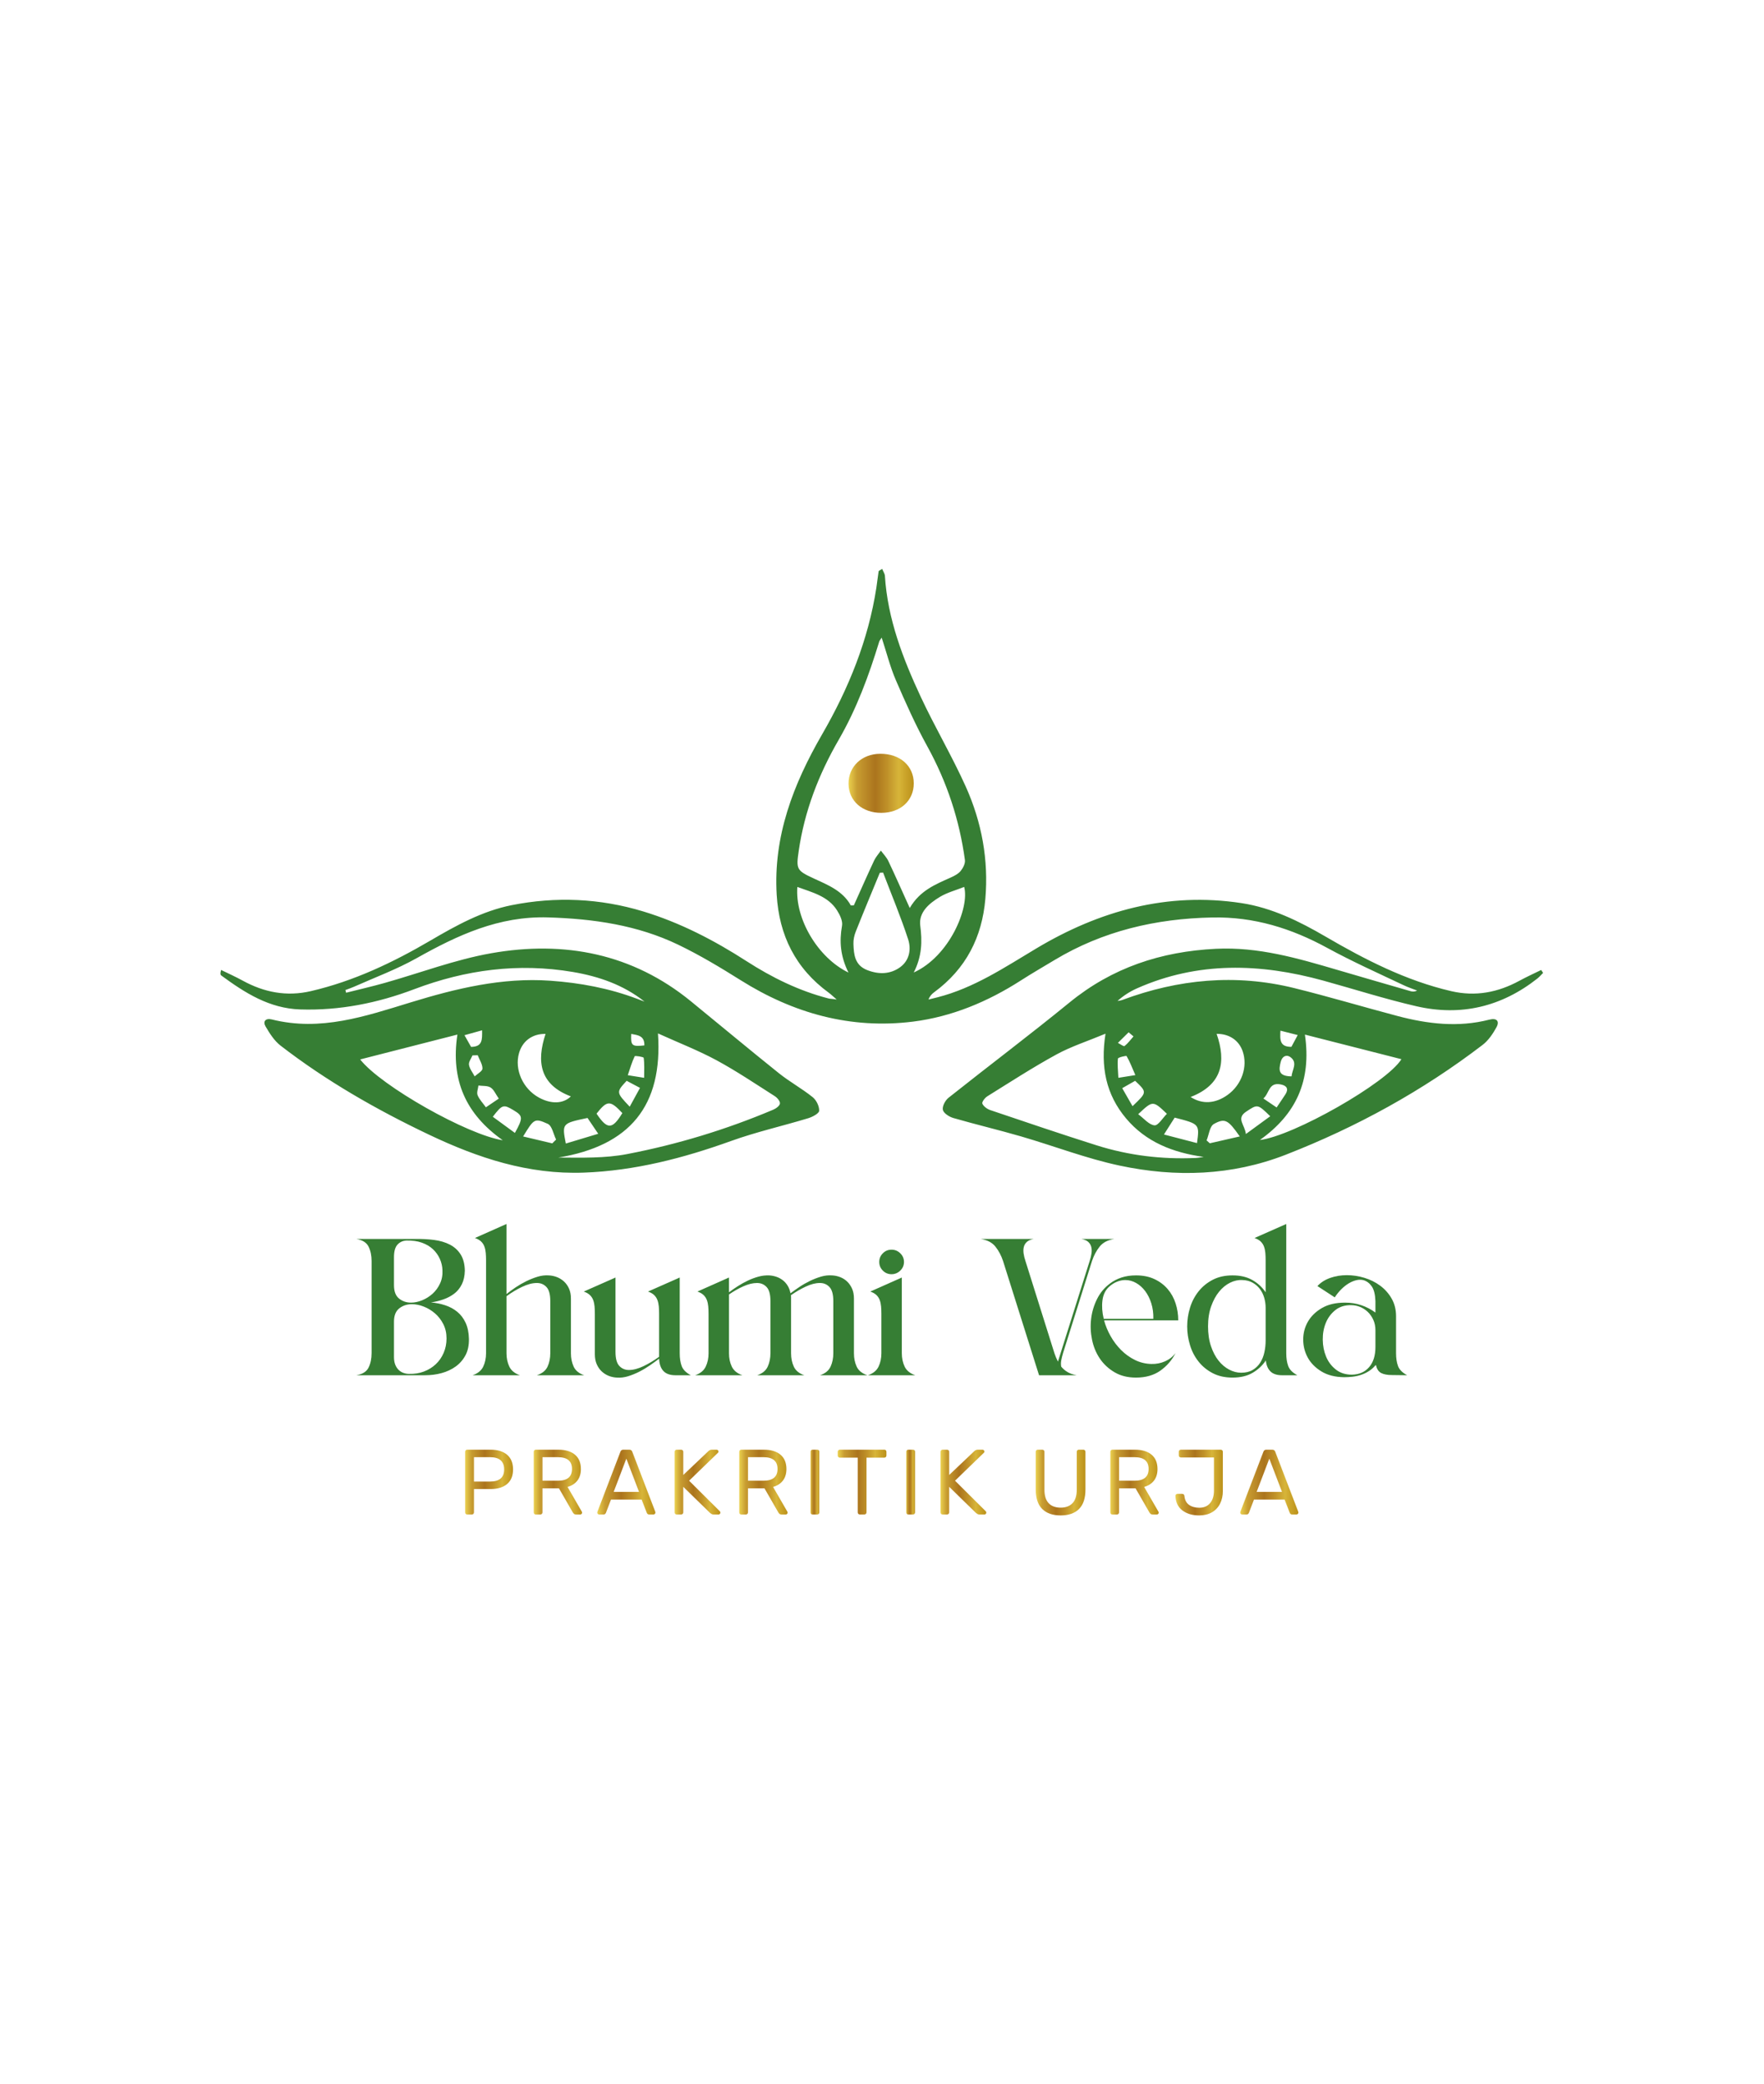<?xml version="1.0" encoding="UTF-8" standalone="no"?>
<svg
   xmlns:dc="http://purl.org/dc/elements/1.1/"
   xmlns:cc="http://creativecommons.org/ns#"
   xmlns:rdf="http://www.w3.org/1999/02/22-rdf-syntax-ns#"
   xmlns:svg="http://www.w3.org/2000/svg"
   xmlns="http://www.w3.org/2000/svg"
   viewBox="0 0 384 453.543"
   height="453.543"
   width="384"
   xml:space="preserve"
   id="svg2"
   version="1.1"><defs
     id="defs6"><clipPath
       id="clipPath24"
       clipPathUnits="userSpaceOnUse"><path
         id="path22"
         d="m 143.946,207.521 c -3.125,-0.013 -5.341,1.934 -5.373,4.725 -0.033,2.829 2.159,4.909 5.189,4.921 3.218,0.012 5.459,-1.966 5.459,-4.831 0,-2.822 -2.167,-4.8 -5.275,-4.815" /></clipPath><linearGradient
       id="linearGradient42"
       spreadMethod="pad"
       gradientUnits="userSpaceOnUse"
       y2="212.34"
       x2="149.22"
       y1="212.34"
       x1="138.57"><stop
         id="stop26"
         offset="0"
         style="stop-opacity:1;stop-color:#e8cd4d" /><stop
         id="stop28"
         offset="0.01"
         style="stop-opacity:1;stop-color:#e8cd4d" /><stop
         id="stop30"
         offset="0.13"
         style="stop-opacity:1;stop-color:#c89d31" /><stop
         id="stop32"
         offset="0.41"
         style="stop-opacity:1;stop-color:#ab741d" /><stop
         id="stop34"
         offset="0.6"
         style="stop-opacity:1;stop-color:#c09229" /><stop
         id="stop36"
         offset="0.77"
         style="stop-opacity:1;stop-color:#d7b539" /><stop
         id="stop38"
         offset="0.88"
         style="stop-opacity:1;stop-color:#caa329" /><stop
         id="stop40"
         offset="1"
         style="stop-opacity:1;stop-color:#bb911b" /></linearGradient><clipPath
       id="clipPath74"
       clipPathUnits="userSpaceOnUse"><path
         id="path72"
         d="M 80.124,103.542 H 76.299 c -0.102,0 -0.182,-0.033 -0.243,-0.099 -0.06,-0.066 -0.09,-0.154 -0.09,-0.265 v -9.873 c 0,-0.101 0.03,-0.184 0.09,-0.249 0.061,-0.066 0.141,-0.098 0.243,-0.098 h 0.756 c 0.1,0 0.183,0.032 0.249,0.098 0.065,0.066 0.098,0.149 0.098,0.249 v 3.81 h 2.721 c 1.139,0 2.034,0.272 2.684,0.817 0.65,0.544 0.975,1.34 0.975,2.388 0,1.049 -0.325,1.847 -0.975,2.397 -0.65,0.549 -1.544,0.824 -2.684,0.824 z m -0.076,-5.201 v 0 h -2.646 v 3.976 h 2.646 c 0.766,0 1.338,-0.171 1.716,-0.513 0.378,-0.343 0.567,-0.837 0.567,-1.482 0,-1.32 -0.761,-1.98 -2.283,-1.98" /></clipPath><linearGradient
       id="linearGradient92"
       spreadMethod="pad"
       gradientUnits="userSpaceOnUse"
       y2="98.25"
       x2="83.78"
       y1="98.25"
       x1="75.97"><stop
         id="stop76"
         offset="0"
         style="stop-opacity:1;stop-color:#e8cd4d" /><stop
         id="stop78"
         offset="0.01"
         style="stop-opacity:1;stop-color:#e8cd4d" /><stop
         id="stop80"
         offset="0.13"
         style="stop-opacity:1;stop-color:#c89d31" /><stop
         id="stop82"
         offset="0.41"
         style="stop-opacity:1;stop-color:#ab741d" /><stop
         id="stop84"
         offset="0.6"
         style="stop-opacity:1;stop-color:#c09229" /><stop
         id="stop86"
         offset="0.77"
         style="stop-opacity:1;stop-color:#d7b539" /><stop
         id="stop88"
         offset="0.88"
         style="stop-opacity:1;stop-color:#caa329" /><stop
         id="stop90"
         offset="1"
         style="stop-opacity:1;stop-color:#bb911b" /></linearGradient><clipPath
       id="clipPath102"
       clipPathUnits="userSpaceOnUse"><path
         id="path100"
         d="m 92.686,97.463 c 0.686,0.192 1.219,0.534 1.602,1.028 0.383,0.494 0.575,1.124 0.575,1.889 0,1.028 -0.325,1.812 -0.975,2.351 -0.65,0.539 -1.549,0.809 -2.699,0.809 h -3.689 c -0.101,0 -0.181,-0.033 -0.242,-0.099 -0.061,-0.066 -0.09,-0.154 -0.09,-0.265 v -9.873 c 0,-0.101 0.029,-0.184 0.09,-0.249 0.061,-0.066 0.141,-0.098 0.242,-0.098 h 0.726 c 0.101,0 0.187,0.032 0.257,0.098 0.07,0.066 0.106,0.149 0.106,0.249 v 3.931 h 2.691 l 2.222,-3.87 c 0.07,-0.131 0.148,-0.232 0.234,-0.302 0.086,-0.07 0.205,-0.105 0.355,-0.105 h 0.666 c 0.081,0 0.151,0.03 0.212,0.09 0.06,0.061 0.09,0.131 0.09,0.212 0,0.05 -0.015,0.105 -0.045,0.166 z m -1.557,1.013 v 0 h -2.539 v 3.84 h 2.539 c 1.522,0 2.283,-0.64 2.283,-1.92 0,-1.28 -0.761,-1.92 -2.283,-1.92" /></clipPath><linearGradient
       id="linearGradient120"
       spreadMethod="pad"
       gradientUnits="userSpaceOnUse"
       y2="98.25"
       x2="95.06"
       y1="98.25"
       x1="87.17"><stop
         id="stop104"
         offset="0"
         style="stop-opacity:1;stop-color:#e8cd4d" /><stop
         id="stop106"
         offset="0.01"
         style="stop-opacity:1;stop-color:#e8cd4d" /><stop
         id="stop108"
         offset="0.13"
         style="stop-opacity:1;stop-color:#c89d31" /><stop
         id="stop110"
         offset="0.41"
         style="stop-opacity:1;stop-color:#ab741d" /><stop
         id="stop112"
         offset="0.6"
         style="stop-opacity:1;stop-color:#c09229" /><stop
         id="stop114"
         offset="0.77"
         style="stop-opacity:1;stop-color:#d7b539" /><stop
         id="stop116"
         offset="0.88"
         style="stop-opacity:1;stop-color:#caa329" /><stop
         id="stop118"
         offset="1"
         style="stop-opacity:1;stop-color:#bb911b" /></linearGradient><clipPath
       id="clipPath130"
       clipPathUnits="userSpaceOnUse"><path
         id="path128"
         d="m 103.254,103.209 c -0.081,0.222 -0.243,0.333 -0.484,0.333 h -0.968 c -0.242,0 -0.403,-0.111 -0.484,-0.333 L 97.57,93.427 97.539,93.261 c 0,-0.081 0.03,-0.152 0.091,-0.212 0.06,-0.06 0.13,-0.09 0.211,-0.09 h 0.727 c 0.171,0 0.297,0.085 0.378,0.257 l 0.832,2.177 h 5.004 l 0.847,-2.177 c 0.02,-0.061 0.063,-0.118 0.128,-0.174 0.065,-0.056 0.149,-0.083 0.249,-0.083 h 0.71 c 0.081,0 0.154,0.03 0.219,0.09 0.066,0.061 0.099,0.131 0.099,0.212 l -0.03,0.166 z m -3.039,-6.561 v 0 l 2.071,5.428 2.072,-5.428 z" /></clipPath><linearGradient
       id="linearGradient148"
       spreadMethod="pad"
       gradientUnits="userSpaceOnUse"
       y2="98.25"
       x2="107.03"
       y1="98.25"
       x1="97.54"><stop
         id="stop132"
         offset="0"
         style="stop-opacity:1;stop-color:#e8cd4d" /><stop
         id="stop134"
         offset="0.01"
         style="stop-opacity:1;stop-color:#e8cd4d" /><stop
         id="stop136"
         offset="0.13"
         style="stop-opacity:1;stop-color:#c89d31" /><stop
         id="stop138"
         offset="0.41"
         style="stop-opacity:1;stop-color:#ab741d" /><stop
         id="stop140"
         offset="0.6"
         style="stop-opacity:1;stop-color:#c09229" /><stop
         id="stop142"
         offset="0.77"
         style="stop-opacity:1;stop-color:#d7b539" /><stop
         id="stop144"
         offset="0.88"
         style="stop-opacity:1;stop-color:#caa329" /><stop
         id="stop146"
         offset="1"
         style="stop-opacity:1;stop-color:#bb911b" /></linearGradient><clipPath
       id="clipPath158"
       clipPathUnits="userSpaceOnUse"><path
         id="path156"
         d="m 112.536,98.476 4.717,4.566 c 0.051,0.05 0.076,0.116 0.076,0.196 0,0.081 -0.03,0.151 -0.091,0.212 -0.061,0.06 -0.131,0.091 -0.212,0.091 h -0.756 c -0.232,0 -0.429,-0.081 -0.589,-0.242 l -4.098,-3.886 v 3.765 c 0,0.111 -0.033,0.199 -0.098,0.265 -0.066,0.066 -0.154,0.099 -0.264,0.099 h -0.711 c -0.101,0 -0.181,-0.033 -0.242,-0.099 -0.06,-0.066 -0.09,-0.154 -0.09,-0.265 v -9.873 c 0,-0.101 0.03,-0.184 0.09,-0.249 0.061,-0.066 0.141,-0.098 0.242,-0.098 h 0.711 c 0.101,0 0.186,0.032 0.256,0.098 0.071,0.066 0.106,0.149 0.106,0.249 v 4.173 l 4.384,-4.278 c 0.091,-0.07 0.176,-0.129 0.257,-0.174 0.081,-0.045 0.192,-0.068 0.333,-0.068 h 0.786 c 0.08,0 0.151,0.03 0.211,0.09 0.06,0.061 0.09,0.131 0.09,0.212 0,0.08 -0.025,0.151 -0.075,0.212 z" /></clipPath><linearGradient
       id="linearGradient176"
       spreadMethod="pad"
       gradientUnits="userSpaceOnUse"
       y2="98.25"
       x2="117.65"
       y1="98.25"
       x1="110.18"><stop
         id="stop160"
         offset="0"
         style="stop-opacity:1;stop-color:#e8cd4d" /><stop
         id="stop162"
         offset="0.01"
         style="stop-opacity:1;stop-color:#e8cd4d" /><stop
         id="stop164"
         offset="0.13"
         style="stop-opacity:1;stop-color:#c89d31" /><stop
         id="stop166"
         offset="0.41"
         style="stop-opacity:1;stop-color:#ab741d" /><stop
         id="stop168"
         offset="0.6"
         style="stop-opacity:1;stop-color:#c09229" /><stop
         id="stop170"
         offset="0.77"
         style="stop-opacity:1;stop-color:#d7b539" /><stop
         id="stop172"
         offset="0.88"
         style="stop-opacity:1;stop-color:#caa329" /><stop
         id="stop174"
         offset="1"
         style="stop-opacity:1;stop-color:#bb911b" /></linearGradient><clipPath
       id="clipPath186"
       clipPathUnits="userSpaceOnUse"><path
         id="path184"
         d="m 126.249,97.463 c 0.685,0.192 1.219,0.534 1.602,1.028 0.383,0.494 0.575,1.124 0.575,1.889 0,1.028 -0.325,1.812 -0.975,2.351 -0.65,0.539 -1.55,0.809 -2.699,0.809 h -3.689 c -0.101,0 -0.181,-0.033 -0.242,-0.099 -0.061,-0.066 -0.091,-0.154 -0.091,-0.265 v -9.873 c 0,-0.101 0.03,-0.184 0.091,-0.249 0.061,-0.066 0.141,-0.098 0.242,-0.098 h 0.726 c 0.101,0 0.187,0.032 0.257,0.098 0.07,0.066 0.106,0.149 0.106,0.249 v 3.931 h 2.691 l 2.222,-3.87 c 0.07,-0.131 0.149,-0.232 0.234,-0.302 0.086,-0.07 0.205,-0.105 0.356,-0.105 h 0.665 c 0.081,0 0.152,0.03 0.211,0.09 0.061,0.061 0.091,0.131 0.091,0.212 0,0.05 -0.015,0.105 -0.045,0.166 z m -1.557,1.013 v 0 h -2.539 v 3.84 h 2.539 c 1.522,0 2.283,-0.64 2.283,-1.92 0,-1.28 -0.761,-1.92 -2.283,-1.92" /></clipPath><linearGradient
       id="linearGradient204"
       spreadMethod="pad"
       gradientUnits="userSpaceOnUse"
       y2="98.25"
       x2="128.62"
       y1="98.25"
       x1="120.73"><stop
         id="stop188"
         offset="0"
         style="stop-opacity:1;stop-color:#e8cd4d" /><stop
         id="stop190"
         offset="0.01"
         style="stop-opacity:1;stop-color:#e8cd4d" /><stop
         id="stop192"
         offset="0.13"
         style="stop-opacity:1;stop-color:#c89d31" /><stop
         id="stop194"
         offset="0.41"
         style="stop-opacity:1;stop-color:#ab741d" /><stop
         id="stop196"
         offset="0.6"
         style="stop-opacity:1;stop-color:#c09229" /><stop
         id="stop198"
         offset="0.77"
         style="stop-opacity:1;stop-color:#d7b539" /><stop
         id="stop200"
         offset="0.88"
         style="stop-opacity:1;stop-color:#caa329" /><stop
         id="stop202"
         offset="1"
         style="stop-opacity:1;stop-color:#bb911b" /></linearGradient><clipPath
       id="clipPath214"
       clipPathUnits="userSpaceOnUse"><path
         id="path212"
         d="m 144.412,103.542 h -7.257 c -0.101,0 -0.184,-0.033 -0.249,-0.099 -0.066,-0.066 -0.099,-0.154 -0.099,-0.265 v -0.59 c 0,-0.101 0.033,-0.184 0.099,-0.249 0.066,-0.066 0.148,-0.098 0.249,-0.098 h 2.918 v -8.935 c 0,-0.101 0.032,-0.184 0.098,-0.249 0.066,-0.066 0.149,-0.098 0.249,-0.098 h 0.726 c 0.101,0 0.186,0.032 0.257,0.098 0.07,0.066 0.106,0.149 0.106,0.249 v 8.935 h 2.903 c 0.101,0 0.184,0.032 0.249,0.098 0.066,0.066 0.099,0.149 0.099,0.249 v 0.59 c 0,0.111 -0.03,0.199 -0.091,0.265 -0.061,0.066 -0.146,0.099 -0.257,0.099" /></clipPath><linearGradient
       id="linearGradient232"
       spreadMethod="pad"
       gradientUnits="userSpaceOnUse"
       y2="98.25"
       x2="144.76"
       y1="98.25"
       x1="136.81"><stop
         id="stop216"
         offset="0"
         style="stop-opacity:1;stop-color:#e8cd4d" /><stop
         id="stop218"
         offset="0.01"
         style="stop-opacity:1;stop-color:#e8cd4d" /><stop
         id="stop220"
         offset="0.13"
         style="stop-opacity:1;stop-color:#c89d31" /><stop
         id="stop222"
         offset="0.41"
         style="stop-opacity:1;stop-color:#ab741d" /><stop
         id="stop224"
         offset="0.6"
         style="stop-opacity:1;stop-color:#c09229" /><stop
         id="stop226"
         offset="0.77"
         style="stop-opacity:1;stop-color:#d7b539" /><stop
         id="stop228"
         offset="0.88"
         style="stop-opacity:1;stop-color:#caa329" /><stop
         id="stop230"
         offset="1"
         style="stop-opacity:1;stop-color:#bb911b" /></linearGradient><clipPath
       id="clipPath242"
       clipPathUnits="userSpaceOnUse"><path
         id="path240"
         d="m 149.083,103.542 h -0.756 c -0.101,0 -0.181,-0.033 -0.242,-0.099 -0.06,-0.066 -0.09,-0.149 -0.09,-0.249 v -9.888 c 0,-0.101 0.03,-0.184 0.09,-0.249 0.061,-0.066 0.141,-0.098 0.242,-0.098 h 0.756 c 0.1,0 0.183,0.032 0.249,0.098 0.065,0.066 0.098,0.149 0.098,0.249 v 9.888 c 0,0.111 -0.03,0.196 -0.091,0.257 -0.06,0.06 -0.146,0.091 -0.257,0.091" /></clipPath><linearGradient
       id="linearGradient260"
       spreadMethod="pad"
       gradientUnits="userSpaceOnUse"
       y2="98.25"
       x2="149.43"
       y1="98.25"
       x1="147.99"><stop
         id="stop244"
         offset="0"
         style="stop-opacity:1;stop-color:#e8cd4d" /><stop
         id="stop246"
         offset="0.01"
         style="stop-opacity:1;stop-color:#e8cd4d" /><stop
         id="stop248"
         offset="0.13"
         style="stop-opacity:1;stop-color:#c89d31" /><stop
         id="stop250"
         offset="0.41"
         style="stop-opacity:1;stop-color:#ab741d" /><stop
         id="stop252"
         offset="0.6"
         style="stop-opacity:1;stop-color:#c09229" /><stop
         id="stop254"
         offset="0.77"
         style="stop-opacity:1;stop-color:#d7b539" /><stop
         id="stop256"
         offset="0.88"
         style="stop-opacity:1;stop-color:#caa329" /><stop
         id="stop258"
         offset="1"
         style="stop-opacity:1;stop-color:#bb911b" /></linearGradient><clipPath
       id="clipPath270"
       clipPathUnits="userSpaceOnUse"><path
         id="path268"
         d="m 133.45,103.542 h -0.756 c -0.101,0 -0.181,-0.033 -0.242,-0.099 -0.061,-0.066 -0.091,-0.149 -0.091,-0.249 v -9.888 c 0,-0.101 0.03,-0.184 0.091,-0.249 0.061,-0.066 0.141,-0.098 0.242,-0.098 h 0.756 c 0.1,0 0.183,0.032 0.249,0.098 0.066,0.066 0.098,0.149 0.098,0.249 v 9.888 c 0,0.111 -0.03,0.196 -0.09,0.257 -0.061,0.06 -0.146,0.091 -0.257,0.091" /></clipPath><linearGradient
       id="linearGradient288"
       spreadMethod="pad"
       gradientUnits="userSpaceOnUse"
       y2="98.25"
       x2="133.8"
       y1="98.25"
       x1="132.36"><stop
         id="stop272"
         offset="0"
         style="stop-opacity:1;stop-color:#e8cd4d" /><stop
         id="stop274"
         offset="0.01"
         style="stop-opacity:1;stop-color:#e8cd4d" /><stop
         id="stop276"
         offset="0.13"
         style="stop-opacity:1;stop-color:#c89d31" /><stop
         id="stop278"
         offset="0.41"
         style="stop-opacity:1;stop-color:#ab741d" /><stop
         id="stop280"
         offset="0.6"
         style="stop-opacity:1;stop-color:#c09229" /><stop
         id="stop282"
         offset="0.77"
         style="stop-opacity:1;stop-color:#d7b539" /><stop
         id="stop284"
         offset="0.88"
         style="stop-opacity:1;stop-color:#caa329" /><stop
         id="stop286"
         offset="1"
         style="stop-opacity:1;stop-color:#bb911b" /></linearGradient><clipPath
       id="clipPath298"
       clipPathUnits="userSpaceOnUse"><path
         id="path296"
         d="m 155.961,98.476 4.717,4.566 c 0.05,0.05 0.076,0.116 0.076,0.196 0,0.081 -0.03,0.151 -0.091,0.212 -0.061,0.06 -0.131,0.091 -0.212,0.091 h -0.756 c -0.232,0 -0.429,-0.081 -0.589,-0.242 l -4.098,-3.886 v 3.765 c 0,0.111 -0.033,0.199 -0.098,0.265 -0.066,0.066 -0.154,0.099 -0.265,0.099 h -0.71 c -0.101,0 -0.181,-0.033 -0.243,-0.099 -0.06,-0.066 -0.09,-0.154 -0.09,-0.265 v -9.873 c 0,-0.101 0.03,-0.184 0.09,-0.249 0.061,-0.066 0.141,-0.098 0.243,-0.098 h 0.71 c 0.102,0 0.187,0.032 0.257,0.098 0.071,0.066 0.106,0.149 0.106,0.249 v 4.173 l 4.384,-4.278 c 0.091,-0.07 0.177,-0.129 0.257,-0.174 0.081,-0.045 0.191,-0.068 0.333,-0.068 h 0.786 c 0.081,0 0.151,0.03 0.211,0.09 0.06,0.061 0.09,0.131 0.09,0.212 0,0.08 -0.025,0.151 -0.075,0.212 z" /></clipPath><linearGradient
       id="linearGradient316"
       spreadMethod="pad"
       gradientUnits="userSpaceOnUse"
       y2="98.25"
       x2="161.07"
       y1="98.25"
       x1="153.6"><stop
         id="stop300"
         offset="0"
         style="stop-opacity:1;stop-color:#e8cd4d" /><stop
         id="stop302"
         offset="0.01"
         style="stop-opacity:1;stop-color:#e8cd4d" /><stop
         id="stop304"
         offset="0.13"
         style="stop-opacity:1;stop-color:#c89d31" /><stop
         id="stop306"
         offset="0.41"
         style="stop-opacity:1;stop-color:#ab741d" /><stop
         id="stop308"
         offset="0.6"
         style="stop-opacity:1;stop-color:#c09229" /><stop
         id="stop310"
         offset="0.77"
         style="stop-opacity:1;stop-color:#d7b539" /><stop
         id="stop312"
         offset="0.88"
         style="stop-opacity:1;stop-color:#caa329" /><stop
         id="stop314"
         offset="1"
         style="stop-opacity:1;stop-color:#bb911b" /></linearGradient><clipPath
       id="clipPath326"
       clipPathUnits="userSpaceOnUse"><path
         id="path324"
         d="m 176.915,103.542 h -0.726 c -0.111,0 -0.197,-0.033 -0.257,-0.099 -0.061,-0.066 -0.091,-0.154 -0.091,-0.265 v -6.168 c 0,-0.977 -0.229,-1.71 -0.688,-2.2 -0.459,-0.488 -1.106,-0.733 -1.943,-0.733 -0.847,0 -1.499,0.242 -1.958,0.726 -0.459,0.484 -0.688,1.22 -0.688,2.207 v 6.168 c 0,0.111 -0.032,0.199 -0.098,0.265 -0.066,0.066 -0.154,0.099 -0.264,0.099 h -0.726 c -0.102,0 -0.182,-0.033 -0.243,-0.099 -0.06,-0.066 -0.09,-0.154 -0.09,-0.265 v -6.138 c 0,-1.421 0.353,-2.482 1.059,-3.182 0.705,-0.701 1.708,-1.05 3.008,-1.05 1.3,0 2.3,0.349 3.001,1.05 0.7,0.7 1.05,1.761 1.05,3.182 v 6.138 c 0,0.111 -0.032,0.199 -0.098,0.265 -0.066,0.066 -0.149,0.099 -0.249,0.099" /></clipPath><linearGradient
       id="linearGradient344"
       spreadMethod="pad"
       gradientUnits="userSpaceOnUse"
       y2="98.17"
       x2="177.26"
       y1="98.17"
       x1="169.14"><stop
         id="stop328"
         offset="0"
         style="stop-opacity:1;stop-color:#e8cd4d" /><stop
         id="stop330"
         offset="0.01"
         style="stop-opacity:1;stop-color:#e8cd4d" /><stop
         id="stop332"
         offset="0.13"
         style="stop-opacity:1;stop-color:#c89d31" /><stop
         id="stop334"
         offset="0.41"
         style="stop-opacity:1;stop-color:#ab741d" /><stop
         id="stop336"
         offset="0.6"
         style="stop-opacity:1;stop-color:#c09229" /><stop
         id="stop338"
         offset="0.77"
         style="stop-opacity:1;stop-color:#d7b539" /><stop
         id="stop340"
         offset="0.88"
         style="stop-opacity:1;stop-color:#caa329" /><stop
         id="stop342"
         offset="1"
         style="stop-opacity:1;stop-color:#bb911b" /></linearGradient><clipPath
       id="clipPath354"
       clipPathUnits="userSpaceOnUse"><path
         id="path352"
         d="m 186.848,97.463 c 0.686,0.192 1.219,0.534 1.603,1.028 0.382,0.494 0.574,1.124 0.574,1.889 0,1.028 -0.325,1.812 -0.975,2.351 -0.65,0.539 -1.549,0.809 -2.699,0.809 h -3.689 c -0.101,0 -0.181,-0.033 -0.242,-0.099 -0.061,-0.066 -0.09,-0.154 -0.09,-0.265 v -9.873 c 0,-0.101 0.03,-0.184 0.09,-0.249 0.061,-0.066 0.141,-0.098 0.242,-0.098 h 0.726 c 0.101,0 0.187,0.032 0.257,0.098 0.07,0.066 0.106,0.149 0.106,0.249 v 3.931 h 2.691 l 2.222,-3.87 c 0.071,-0.131 0.149,-0.232 0.235,-0.302 0.085,-0.07 0.204,-0.105 0.355,-0.105 h 0.666 c 0.08,0 0.151,0.03 0.211,0.09 0.061,0.061 0.09,0.131 0.09,0.212 0,0.05 -0.015,0.105 -0.045,0.166 z m -1.557,1.013 v 0 h -2.54 v 3.84 h 2.54 c 1.522,0 2.283,-0.64 2.283,-1.92 0,-1.28 -0.761,-1.92 -2.283,-1.92" /></clipPath><linearGradient
       id="linearGradient372"
       spreadMethod="pad"
       gradientUnits="userSpaceOnUse"
       y2="98.25"
       x2="189.22"
       y1="98.25"
       x1="181.33"><stop
         id="stop356"
         offset="0"
         style="stop-opacity:1;stop-color:#e8cd4d" /><stop
         id="stop358"
         offset="0.01"
         style="stop-opacity:1;stop-color:#e8cd4d" /><stop
         id="stop360"
         offset="0.13"
         style="stop-opacity:1;stop-color:#c89d31" /><stop
         id="stop362"
         offset="0.41"
         style="stop-opacity:1;stop-color:#ab741d" /><stop
         id="stop364"
         offset="0.6"
         style="stop-opacity:1;stop-color:#c09229" /><stop
         id="stop366"
         offset="0.77"
         style="stop-opacity:1;stop-color:#d7b539" /><stop
         id="stop368"
         offset="0.88"
         style="stop-opacity:1;stop-color:#caa329" /><stop
         id="stop370"
         offset="1"
         style="stop-opacity:1;stop-color:#bb911b" /></linearGradient><clipPath
       id="clipPath382"
       clipPathUnits="userSpaceOnUse"><path
         id="path380"
         d="M 199.335,103.542 H 192.85 c -0.101,0 -0.184,-0.033 -0.249,-0.099 -0.066,-0.066 -0.099,-0.149 -0.099,-0.249 v -0.575 c 0,-0.101 0.033,-0.184 0.099,-0.249 0.065,-0.066 0.148,-0.098 0.249,-0.098 h 5.397 V 96.859 c 0,-0.857 -0.209,-1.538 -0.627,-2.041 -0.418,-0.504 -1.01,-0.756 -1.776,-0.756 -0.666,0 -1.22,0.156 -1.664,0.469 -0.444,0.313 -0.695,0.797 -0.756,1.451 -0.03,0.232 -0.156,0.348 -0.378,0.348 h -0.771 c -0.091,0 -0.166,-0.033 -0.227,-0.099 -0.061,-0.066 -0.091,-0.143 -0.091,-0.234 0.041,-1.048 0.421,-1.842 1.141,-2.381 0.721,-0.539 1.631,-0.808 2.729,-0.808 0.796,0 1.486,0.166 2.072,0.498 0.584,0.333 1.03,0.802 1.338,1.407 0.308,0.604 0.462,1.31 0.462,2.116 v 6.35 c 0,0.111 -0.033,0.199 -0.099,0.265 -0.066,0.066 -0.154,0.099 -0.265,0.099" /></clipPath><linearGradient
       id="linearGradient400"
       spreadMethod="pad"
       gradientUnits="userSpaceOnUse"
       y2="98.17"
       x2="199.7"
       y1="98.17"
       x1="191.96"><stop
         id="stop384"
         offset="0"
         style="stop-opacity:1;stop-color:#e8cd4d" /><stop
         id="stop386"
         offset="0.01"
         style="stop-opacity:1;stop-color:#e8cd4d" /><stop
         id="stop388"
         offset="0.13"
         style="stop-opacity:1;stop-color:#c89d31" /><stop
         id="stop390"
         offset="0.41"
         style="stop-opacity:1;stop-color:#ab741d" /><stop
         id="stop392"
         offset="0.6"
         style="stop-opacity:1;stop-color:#c09229" /><stop
         id="stop394"
         offset="0.77"
         style="stop-opacity:1;stop-color:#d7b539" /><stop
         id="stop396"
         offset="0.88"
         style="stop-opacity:1;stop-color:#caa329" /><stop
         id="stop398"
         offset="1"
         style="stop-opacity:1;stop-color:#bb911b" /></linearGradient><clipPath
       id="clipPath410"
       clipPathUnits="userSpaceOnUse"><path
         id="path408"
         d="m 212.005,93.427 -3.749,9.781 c -0.081,0.222 -0.243,0.333 -0.484,0.333 h -0.968 c -0.242,0 -0.403,-0.111 -0.484,-0.333 l -3.749,-9.781 -0.03,-0.166 c 0,-0.081 0.03,-0.152 0.091,-0.212 0.06,-0.06 0.131,-0.09 0.212,-0.09 h 0.726 c 0.172,0 0.297,0.085 0.378,0.257 l 0.831,2.177 h 5.005 l 0.846,-2.177 c 0.02,-0.061 0.063,-0.118 0.128,-0.174 0.065,-0.056 0.149,-0.083 0.249,-0.083 h 0.71 c 0.081,0 0.154,0.03 0.219,0.09 0.065,0.061 0.099,0.131 0.099,0.212 z m -6.788,3.22 v 0 l 2.071,5.428 2.072,-5.428 z" /></clipPath><linearGradient
       id="linearGradient428"
       spreadMethod="pad"
       gradientUnits="userSpaceOnUse"
       y2="98.25"
       x2="212.03"
       y1="98.25"
       x1="202.54"><stop
         id="stop412"
         offset="0"
         style="stop-opacity:1;stop-color:#e8cd4d" /><stop
         id="stop414"
         offset="0.01"
         style="stop-opacity:1;stop-color:#e8cd4d" /><stop
         id="stop416"
         offset="0.13"
         style="stop-opacity:1;stop-color:#c89d31" /><stop
         id="stop418"
         offset="0.41"
         style="stop-opacity:1;stop-color:#ab741d" /><stop
         id="stop420"
         offset="0.6"
         style="stop-opacity:1;stop-color:#c09229" /><stop
         id="stop422"
         offset="0.77"
         style="stop-opacity:1;stop-color:#d7b539" /><stop
         id="stop424"
         offset="0.88"
         style="stop-opacity:1;stop-color:#caa329" /><stop
         id="stop426"
         offset="1"
         style="stop-opacity:1;stop-color:#bb911b" /></linearGradient></defs><g
     transform="matrix(1.333,0,0,-1.333,0,453.543)"
     id="g10"><g
       id="g12"><g
         id="g14"><path
           id="path16"
           style="fill:#367e34;fill-opacity:1;fill-rule:nonzero;stroke:none"
           d="m 105.242,176.711 c -3.435,2.723 -7.447,4.109 -11.699,4.831 -8.906,1.507 -17.498,0.368 -25.897,-2.814 -5.95,-2.257 -12.173,-3.512 -18.626,-3.304 -5.062,0.165 -9.05,2.728 -12.893,5.549 -0.143,0.106 -0.181,0.342 -0.021,0.898 1.19,-0.577 2.409,-1.132 3.566,-1.764 3.484,-1.903 7.148,-2.614 11.094,-1.696 7.017,1.632 13.408,4.676 19.53,8.262 4.159,2.438 8.465,4.821 13.253,5.774 7.213,1.437 14.414,1.124 21.484,-1.018 6.056,-1.837 11.613,-4.728 16.88,-8.122 4.138,-2.668 8.587,-4.862 13.438,-6.103 0.253,-0.063 0.515,-0.028 1.288,-0.165 -0.662,0.573 -0.937,0.848 -1.247,1.075 -5.521,4.019 -8.15,9.439 -8.551,15.996 -0.58,9.56 2.699,18.075 7.43,26.258 4.33,7.487 7.529,15.388 8.845,23.911 0.139,0.891 0.225,1.79 0.368,2.681 0.016,0.102 0.245,0.172 0.581,0.389 0.176,-0.432 0.421,-0.778 0.446,-1.135 0.438,-7.017 2.932,-13.488 5.876,-19.802 2.298,-4.925 5.091,-9.635 7.319,-14.587 2.617,-5.82 3.754,-11.97 3.207,-18.347 -0.536,-6.228 -3.133,-11.412 -8.379,-15.262 -0.343,-0.251 -0.675,-0.579 -0.908,-1.176 0.478,0.114 0.953,0.233 1.431,0.354 5.982,1.515 11.024,4.91 16.189,7.995 10.28,6.141 21.378,9.253 33.519,7.393 4.948,-0.757 9.438,-2.974 13.703,-5.462 6.461,-3.768 13.126,-7.195 20.54,-8.914 3.95,-0.914 7.61,-0.207 11.098,1.688 1.161,0.632 2.384,1.191 3.578,1.772 0.106,-0.157 0.208,-0.314 0.315,-0.476 -0.315,-0.314 -0.606,-0.655 -0.953,-0.929 -5.815,-4.576 -12.44,-6.197 -19.739,-4.517 -5.128,1.181 -10.149,2.79 -15.224,4.191 -10.272,2.83 -20.438,3.144 -30.378,-1.256 -1.149,-0.51 -2.217,-1.181 -3.214,-2.072 0.257,0.051 0.531,0.071 0.777,0.161 9.143,3.402 18.504,4.305 28.056,1.95 5.66,-1.398 11.245,-3.069 16.876,-4.56 4.948,-1.311 9.941,-1.903 15.012,-0.601 1.223,0.314 1.709,-0.259 1.17,-1.24 -0.581,-1.06 -1.317,-2.159 -2.274,-2.889 -9.789,-7.491 -20.548,-13.409 -32.137,-17.926 -8.82,-3.437 -17.976,-3.724 -27.12,-1.777 -5.463,1.161 -10.722,3.202 -16.095,4.764 -3.668,1.067 -7.397,1.946 -11.065,3.006 -0.683,0.196 -1.603,0.789 -1.718,1.334 -0.122,0.588 0.389,1.546 0.937,1.982 6.563,5.215 13.278,10.266 19.767,15.564 6.927,5.655 14.901,8.311 23.894,8.751 6.915,0.338 13.335,-1.538 19.788,-3.434 3.991,-1.173 7.99,-2.331 11.989,-3.485 0.307,-0.09 0.65,-0.114 1.071,0.102 -0.72,0.278 -1.46,0.522 -2.151,0.848 -4.187,1.982 -8.469,3.902 -12.521,6.115 -5.852,3.191 -11.937,5.101 -18.766,4.969 -9.245,-0.181 -17.886,-2.211 -25.766,-6.947 -1.84,-1.107 -3.709,-2.185 -5.512,-3.343 -5.373,-3.45 -11.266,-5.925 -17.62,-6.718 -10.182,-1.267 -19.526,1.364 -28.11,6.752 -3.3,2.072 -6.702,4.117 -10.227,5.812 -6.654,3.199 -13.822,4.228 -21.227,4.455 -8.064,0.247 -14.807,-2.913 -21.489,-6.661 -3.251,-1.825 -6.821,-3.147 -10.248,-4.673 -0.445,-0.2 -0.916,-0.349 -1.378,-0.526 0.041,-0.145 0.081,-0.294 0.118,-0.44 2.077,0.526 4.171,1.005 6.228,1.581 5.823,1.637 11.54,3.822 17.473,4.87 11.965,2.111 23.076,-0.075 32.587,-7.833 4.801,-3.917 9.553,-7.888 14.39,-11.761 1.75,-1.401 3.762,-2.5 5.508,-3.905 0.613,-0.49 1.096,-1.488 1.063,-2.229 -0.02,-0.44 -1.108,-1.009 -1.811,-1.221 -4.184,-1.267 -8.477,-2.233 -12.575,-3.708 -7.782,-2.799 -15.678,-4.855 -24.036,-5.165 -9.103,-0.337 -17.326,2.406 -25.317,6.208 -8.571,4.082 -16.745,8.76 -24.208,14.521 -1.035,0.796 -1.791,2.006 -2.458,3.139 -0.47,0.801 -0.012,1.401 1.023,1.142 7.957,-1.997 15.269,0.518 22.679,2.787 7.394,2.264 14.914,4.097 22.81,3.536 4.862,-0.346 9.606,-1.229 14.161,-2.952 0.405,-0.144 0.806,-0.298 1.202,-0.455 z m 33.703,15.689 v 0 c 0.163,0.007 0.331,0.016 0.495,0.023 1.096,2.438 2.171,4.882 3.304,7.303 0.274,0.585 0.736,1.087 1.108,1.629 0.413,-0.565 0.928,-1.083 1.219,-1.699 1.145,-2.409 2.216,-4.846 3.496,-7.672 1.669,2.865 4.212,3.862 6.682,4.972 0.597,0.267 1.243,0.601 1.632,1.076 0.396,0.482 0.768,1.22 0.695,1.79 -0.887,6.526 -2.911,12.695 -6.133,18.543 -1.926,3.488 -3.554,7.138 -5.132,10.792 -0.941,2.178 -1.518,4.501 -2.327,6.974 -0.241,-0.377 -0.356,-0.495 -0.396,-0.628 -1.693,-5.553 -3.689,-10.98 -6.633,-16.07 -3.271,-5.652 -5.574,-11.644 -6.514,-18.088 -0.438,-2.998 -0.396,-3.23 2.474,-4.544 2.319,-1.067 4.715,-2.021 6.032,-4.399 z m -31.495,-20.893 v 0 c 0.814,-11.844 -4.601,-18.339 -16.263,-20.269 3.804,-0.024 7.61,-0.13 11.249,0.573 8.195,1.574 16.157,3.999 23.824,7.237 0.458,0.192 1.051,0.62 1.108,1.005 0.053,0.361 -0.425,0.942 -0.826,1.2 -3.153,2.006 -6.26,4.105 -9.548,5.883 -2.973,1.601 -6.163,2.841 -9.544,4.372 z m 73.087,-0.043 v 0 c -2.956,-1.232 -5.614,-2.084 -8.002,-3.387 -3.869,-2.115 -7.569,-4.516 -11.311,-6.844 -0.396,-0.247 -0.912,-0.938 -0.802,-1.193 0.201,-0.452 0.781,-0.875 1.296,-1.052 5.774,-1.951 11.549,-3.913 17.364,-5.753 5.238,-1.656 10.648,-2.311 16.164,-2.064 0.442,0.019 0.883,0.114 1.325,0.172 -5.059,0.703 -9.454,2.449 -12.681,6.291 -3.259,3.885 -4.208,8.402 -3.353,13.829 z m 32.563,-0.149 v 0 c 1.104,-7.547 -1.456,-13.021 -7.356,-17.209 5.405,0.62 20.728,9.313 23.116,13.194 -5.222,1.33 -10.383,2.645 -15.76,4.015 z M 82.101,154.067 v 0 c -5.995,4.238 -8.534,9.768 -7.405,17.251 -5.386,-1.378 -10.566,-2.7 -15.878,-4.058 3.41,-4.356 17.567,-12.331 23.284,-13.194 z m 62.116,43.698 v 0 c -0.181,-0.008 -0.356,-0.016 -0.536,-0.024 -1.317,-3.194 -2.65,-6.385 -3.925,-9.591 -0.254,-0.636 -0.409,-1.362 -0.385,-2.037 0.065,-1.726 0.205,-3.465 2.249,-4.266 1.897,-0.742 3.782,-0.695 5.397,0.486 1.533,1.127 1.799,2.959 1.288,4.537 -1.198,3.677 -2.707,7.268 -4.089,10.895 z m -5.656,-16.322 v 0 c -1.329,2.676 -1.509,5.098 -1.051,7.648 0.139,0.777 -0.351,1.77 -0.818,2.512 -1.46,2.311 -4.024,2.924 -6.481,3.819 -0.401,-5.18 3.328,-11.549 8.35,-13.979 z m 10.661,0.012 v 0 c 5.831,2.641 9.135,10.579 8.235,13.971 -1.337,-0.534 -2.764,-0.903 -3.962,-1.625 -1.762,-1.067 -3.492,-2.508 -3.21,-4.698 0.331,-2.558 0.295,-4.972 -1.063,-7.648 z M 89.094,171.432 v 0 c -2.2,0.032 -3.775,-1.196 -4.33,-3.124 -0.781,-2.699 0.617,-5.836 3.239,-7.272 1.982,-1.087 3.954,-1.052 5.221,0.189 -5.075,1.93 -5.639,5.655 -4.13,10.207 z m 109.587,0.008 v 0 c 1.607,-4.619 0.878,-8.324 -4.245,-10.313 1.939,-1.256 4.073,-1.071 6.044,0.345 2.306,1.66 3.325,4.615 2.453,7.131 -0.601,1.734 -2.138,2.849 -4.253,2.837 z m -6.85,-13.681 v 0 c -0.544,-0.855 -1.047,-1.644 -1.75,-2.755 1.942,-0.506 3.643,-0.946 5.398,-1.405 0.417,3.116 0.417,3.116 -3.648,4.16 z M 92.401,153.529 v 0 c 1.8,0.541 3.46,1.044 5.292,1.593 -0.765,1.13 -1.264,1.873 -1.746,2.582 -4.179,-0.879 -4.179,-0.879 -3.546,-4.176 z m 110.062,1.158 v 0 c -1.898,2.697 -2.397,3.042 -4.216,2.041 -0.704,-0.389 -0.818,-1.762 -1.203,-2.688 0.176,-0.157 0.351,-0.314 0.524,-0.471 1.554,0.358 3.107,0.715 4.895,1.119 z M 90.189,153.556 v 0 c 0.209,0.208 0.417,0.416 0.626,0.62 -0.442,0.887 -0.654,2.249 -1.37,2.571 -2.172,0.977 -2.249,0.82 -4.016,-2.064 1.656,-0.389 3.206,-0.757 4.76,-1.127 z m -6.101,1.704 v 0 c 1.361,2.472 1.324,2.782 -0.221,3.708 -1.656,0.993 -1.844,0.942 -3.39,-1.067 1.19,-0.871 2.38,-1.742 3.611,-2.641 z m 123.347,2.723 v 0 c -2.073,2.017 -2.057,1.997 -3.942,0.742 -1.66,-1.107 -0.205,-2.119 -0.033,-3.642 1.477,1.076 2.666,1.947 3.975,2.9 z m -105.801,0.518 v 0 c -1.983,2.12 -2.482,2.111 -4.216,-0.094 1.767,-2.633 2.572,-2.614 4.216,0.094 z m 84.239,-0.184 v 0 c 0.952,-0.702 1.758,-1.73 2.662,-1.817 0.609,-0.055 1.353,1.217 2.028,1.884 -2.294,2.189 -2.294,2.189 -4.69,-0.067 z m -104.419,2.547 v 0 c -0.515,0.734 -0.793,1.471 -1.341,1.813 -0.516,0.322 -1.309,0.231 -1.983,0.322 -0.061,-0.53 -0.315,-1.134 -0.135,-1.578 0.282,-0.695 0.859,-1.283 1.357,-1.978 0.753,0.507 1.329,0.899 2.102,1.421 z m 127.028,-1.448 v 0 c 0.548,0.821 0.998,1.472 1.427,2.135 0.556,0.856 0.274,1.413 -0.72,1.621 -2.04,0.428 -1.865,-1.436 -2.875,-2.288 0.797,-0.541 1.374,-0.934 2.167,-1.468 z m -25.218,3.151 v 0 c 0.577,-1.008 1.112,-1.939 1.685,-2.939 2.392,2.272 2.392,2.272 0.425,4.14 -0.63,-0.361 -1.28,-0.73 -2.11,-1.201 z m -80.427,-3.022 v 0 c 0.622,1.13 1.137,2.072 1.68,3.069 -0.887,0.471 -1.546,0.82 -2.179,1.157 -1.73,-1.872 -1.73,-1.872 0.499,-4.226 z m 82.573,5.157 v 0 c -0.527,1.209 -0.903,2.198 -1.431,3.108 -0.057,0.099 -1.394,-0.216 -1.415,-0.412 -0.106,-0.997 0.021,-2.021 0.074,-3.139 1.018,0.161 1.656,0.263 2.772,0.443 z m -80.218,-0.443 v 0 c 0,1.24 0.069,2.268 -0.074,3.265 -0.025,0.156 -1.411,0.376 -1.468,0.255 -0.458,-0.946 -0.748,-1.97 -1.129,-3.093 0.985,-0.157 1.623,-0.259 2.67,-0.427 z m 105.723,0.235 v 0 c 0.106,1.107 1.063,2.249 -0.205,3.159 -0.593,0.428 -1.313,0.177 -1.558,-0.784 -0.331,-1.307 -0.445,-2.347 1.763,-2.375 z m -132.9,3.45 v 0 c -0.286,-0.008 -0.573,-0.016 -0.859,-0.024 -0.209,-0.518 -0.646,-1.067 -0.568,-1.542 0.106,-0.66 0.601,-1.26 0.928,-1.884 0.45,0.424 1.264,0.84 1.272,1.268 0.008,0.722 -0.491,1.452 -0.773,2.182 z m 132.879,1.373 v 0 c 0.336,0.624 0.626,1.165 1.031,1.923 -0.941,0.24 -1.828,0.467 -2.822,0.719 -0.09,-1.512 -0.106,-2.661 1.791,-2.642 z m -132.168,2.7 v 0 c -1.08,-0.302 -1.947,-0.542 -2.875,-0.801 0.454,-0.8 0.781,-1.377 1.08,-1.907 1.877,0.02 1.815,1.173 1.795,2.708 z m 106.381,-0.997 v 0 c -0.265,0.224 -0.531,0.448 -0.797,0.671 -0.584,-0.577 -1.165,-1.153 -1.75,-1.73 0.372,-0.188 0.953,-0.62 1.08,-0.518 0.56,0.444 0.99,1.036 1.468,1.577 z m -79.879,-1.471 v 0 c 0.045,1.586 -1.055,1.672 -2.142,1.88 -0.094,-1.927 0.093,-2.1 2.142,-1.88" /><g
           id="g18"><g
             clip-path="url(#clipPath24)"
             id="g20"><path
               id="path44"
               style="fill:url(#linearGradient42);stroke:none"
               d="m 143.946,207.521 c -3.125,-0.013 -5.341,1.934 -5.373,4.725 -0.033,2.829 2.159,4.909 5.189,4.921 3.218,0.012 5.459,-1.966 5.459,-4.831 0,-2.822 -2.167,-4.8 -5.275,-4.815" /></g></g></g><g
         id="g46"><path
           id="path48"
           style="fill:#367e34;fill-opacity:1;fill-rule:nonzero;stroke:none"
           d="m 60.684,119.286 v 15.068 c 0,0.89 -0.165,1.669 -0.493,2.336 -0.329,0.668 -0.991,1.085 -1.986,1.256 h 9.536 c 1.123,0.021 2.171,-0.032 3.146,-0.159 0.975,-0.127 1.833,-0.381 2.575,-0.762 0.742,-0.382 1.33,-0.917 1.764,-1.606 0.434,-0.689 0.662,-1.573 0.683,-2.654 -0.021,-0.869 -0.185,-1.611 -0.492,-2.225 -0.308,-0.615 -0.716,-1.119 -1.224,-1.511 -0.509,-0.392 -1.092,-0.704 -1.748,-0.937 -0.657,-0.234 -1.346,-0.403 -2.067,-0.509 0.806,-0.063 1.579,-0.218 2.321,-0.461 0.742,-0.243 1.398,-0.599 1.97,-1.065 0.573,-0.467 1.028,-1.065 1.367,-1.796 0.339,-0.731 0.52,-1.605 0.54,-2.623 0.021,-1.059 -0.17,-1.96 -0.572,-2.702 -0.403,-0.742 -0.937,-1.351 -1.605,-1.827 -0.668,-0.477 -1.431,-0.832 -2.289,-1.065 -0.858,-0.234 -1.753,-0.349 -2.686,-0.349 H 58.204 c 0.995,0.17 1.657,0.588 1.986,1.256 0.329,0.667 0.493,1.446 0.493,2.336 z m 3.655,11.126 v 0 c 0,-1.017 0.275,-1.748 0.826,-2.193 0.551,-0.445 1.208,-0.667 1.971,-0.667 0.573,0 1.171,0.127 1.797,0.381 0.624,0.254 1.192,0.609 1.701,1.065 0.508,0.456 0.916,1.012 1.223,1.669 0.307,0.657 0.44,1.387 0.397,2.193 -0.021,0.636 -0.165,1.25 -0.429,1.844 -0.265,0.593 -0.641,1.118 -1.128,1.574 -0.488,0.455 -1.092,0.81 -1.812,1.065 -0.722,0.254 -1.548,0.37 -2.48,0.349 -0.593,-0.021 -1.086,-0.238 -1.477,-0.651 -0.393,-0.414 -0.589,-1.108 -0.589,-2.083 z m 2.479,-14.496 v 0 c 0.869,-0.021 1.669,0.106 2.4,0.382 0.731,0.275 1.372,0.668 1.923,1.176 0.551,0.509 0.986,1.128 1.304,1.859 0.318,0.731 0.476,1.521 0.476,2.368 0,0.869 -0.174,1.648 -0.524,2.336 -0.35,0.689 -0.8,1.271 -1.351,1.748 -0.551,0.477 -1.161,0.848 -1.828,1.113 -0.667,0.265 -1.319,0.397 -1.955,0.397 -0.806,0 -1.494,-0.227 -2.067,-0.684 -0.572,-0.455 -0.858,-1.181 -0.858,-2.177 v -5.754 c 0,-0.488 0.069,-0.906 0.207,-1.256 0.138,-0.35 0.323,-0.636 0.556,-0.859 0.233,-0.223 0.498,-0.388 0.794,-0.493 0.296,-0.106 0.604,-0.159 0.922,-0.159" /><path
           id="path50"
           style="fill:#367e34;fill-opacity:1;fill-rule:nonzero;stroke:none"
           d="m 77.182,115.694 c 0.847,0.296 1.425,0.768 1.733,1.414 0.307,0.646 0.461,1.372 0.461,2.178 v 15.226 c 0,0.403 -0.016,0.79 -0.048,1.161 -0.032,0.371 -0.106,0.716 -0.223,1.033 -0.117,0.319 -0.296,0.594 -0.54,0.827 -0.244,0.233 -0.578,0.423 -1.002,0.572 l 5.15,2.288 v -11.444 c 0.445,0.36 0.943,0.726 1.494,1.097 0.551,0.37 1.128,0.704 1.732,1.001 0.604,0.297 1.219,0.54 1.844,0.731 0.625,0.191 1.235,0.265 1.828,0.223 0.466,-0.021 0.917,-0.117 1.351,-0.286 0.434,-0.17 0.822,-0.413 1.161,-0.731 0.339,-0.318 0.61,-0.705 0.81,-1.161 0.201,-0.456 0.303,-0.99 0.303,-1.605 v -8.933 c 0,-0.806 0.147,-1.531 0.445,-2.178 0.296,-0.647 0.869,-1.118 1.717,-1.414 h -7.725 c 0.869,0.296 1.451,0.768 1.748,1.414 0.296,0.646 0.445,1.372 0.445,2.178 v 8.519 c 0,1.081 -0.207,1.844 -0.62,2.289 -0.413,0.445 -0.937,0.667 -1.573,0.667 -0.721,0 -1.526,-0.212 -2.416,-0.635 -0.89,-0.424 -1.737,-0.933 -2.543,-1.526 v -9.314 c 0,-0.806 0.154,-1.531 0.461,-2.178 0.307,-0.647 0.885,-1.118 1.732,-1.414 z" /><path
           id="path52"
           style="fill:#367e34;fill-opacity:1;fill-rule:nonzero;stroke:none"
           d="m 95.333,129.363 5.181,2.289 v -12.143 c 0,-1.081 0.207,-1.844 0.62,-2.288 0.414,-0.445 0.938,-0.668 1.574,-0.668 0.72,0 1.52,0.211 2.4,0.635 0.879,0.424 1.722,0.933 2.527,1.526 v 7.025 c 0,0.424 -0.016,0.822 -0.048,1.192 -0.032,0.371 -0.107,0.715 -0.223,1.033 -0.117,0.318 -0.297,0.593 -0.54,0.827 -0.244,0.233 -0.578,0.423 -1.001,0.572 l 5.181,2.289 v -12.366 c 0,-0.806 0.106,-1.5 0.318,-2.083 0.211,-0.583 0.709,-1.086 1.493,-1.509 h -2.479 c -0.889,0 -1.552,0.227 -1.986,0.683 -0.435,0.456 -0.673,1.129 -0.715,2.019 -0.445,-0.339 -0.943,-0.7 -1.494,-1.081 -0.551,-0.381 -1.129,-0.726 -1.732,-1.033 -0.604,-0.307 -1.214,-0.556 -1.828,-0.747 -0.615,-0.191 -1.23,-0.265 -1.844,-0.223 -0.467,0.022 -0.912,0.117 -1.335,0.286 -0.425,0.17 -0.806,0.413 -1.145,0.731 -0.339,0.318 -0.609,0.71 -0.81,1.176 -0.202,0.466 -0.303,1.006 -0.303,1.621 v 6.612 c 0,0.424 -0.016,0.822 -0.047,1.192 -0.032,0.371 -0.106,0.715 -0.222,1.033 -0.117,0.318 -0.298,0.593 -0.541,0.827 -0.244,0.233 -0.577,0.423 -1.001,0.572" /><path
           id="path54"
           style="fill:#367e34;fill-opacity:1;fill-rule:nonzero;stroke:none"
           d="m 115.709,119.286 v 6.453 c 0,0.424 -0.016,0.822 -0.048,1.192 -0.032,0.371 -0.107,0.715 -0.223,1.033 -0.117,0.318 -0.297,0.593 -0.541,0.827 -0.243,0.233 -0.577,0.423 -1.001,0.572 l 5.15,2.289 v -2.416 c 0.445,0.339 0.932,0.678 1.462,1.017 0.529,0.339 1.076,0.641 1.637,0.906 0.561,0.265 1.134,0.477 1.717,0.636 0.582,0.159 1.16,0.227 1.732,0.206 0.403,-0.021 0.794,-0.095 1.175,-0.223 0.382,-0.127 0.731,-0.313 1.05,-0.556 0.318,-0.244 0.588,-0.546 0.81,-0.906 0.223,-0.36 0.376,-0.774 0.461,-1.24 0.445,0.339 0.938,0.688 1.478,1.049 0.54,0.36 1.107,0.683 1.701,0.97 0.593,0.286 1.192,0.519 1.796,0.699 0.604,0.179 1.203,0.249 1.796,0.206 0.466,-0.021 0.916,-0.117 1.351,-0.286 0.434,-0.17 0.815,-0.413 1.144,-0.731 0.329,-0.318 0.593,-0.705 0.795,-1.161 0.201,-0.456 0.302,-0.99 0.302,-1.605 v -8.933 c 0,-0.806 0.148,-1.531 0.445,-2.178 0.296,-0.647 0.879,-1.118 1.749,-1.414 h -7.724 c 0.847,0.296 1.419,0.768 1.716,1.414 0.296,0.646 0.445,1.372 0.445,2.178 v 8.519 c 0,1.081 -0.206,1.844 -0.62,2.289 -0.413,0.445 -0.937,0.667 -1.573,0.667 -0.7,0 -1.467,-0.196 -2.304,-0.588 -0.837,-0.393 -1.648,-0.864 -2.432,-1.415 0.021,-0.106 0.032,-0.197 0.032,-0.27 0,-0.074 0,-0.164 0,-0.27 v -8.933 c 0,-0.806 0.148,-1.531 0.445,-2.178 0.297,-0.647 0.869,-1.118 1.717,-1.414 h -7.693 c 0.848,0.296 1.42,0.768 1.716,1.414 0.296,0.646 0.445,1.372 0.445,2.178 v 8.519 c 0,1.081 -0.207,1.844 -0.62,2.289 -0.414,0.445 -0.938,0.667 -1.573,0.667 -0.679,0 -1.421,-0.18 -2.225,-0.54 -0.806,-0.361 -1.59,-0.806 -2.352,-1.335 v -9.6 c 0,-0.806 0.153,-1.531 0.46,-2.178 0.307,-0.647 0.885,-1.118 1.733,-1.414 h -7.724 c 0.848,0.296 1.425,0.768 1.732,1.414 0.306,0.646 0.461,1.372 0.461,2.178" /><path
           id="path56"
           style="fill:#367e34;fill-opacity:1;fill-rule:nonzero;stroke:none"
           d="m 141.744,115.694 c 0.847,0.296 1.425,0.768 1.732,1.414 0.307,0.646 0.46,1.372 0.46,2.178 v 6.453 c 0,0.424 -0.016,0.822 -0.048,1.192 -0.032,0.371 -0.106,0.715 -0.223,1.033 -0.117,0.318 -0.297,0.593 -0.54,0.827 -0.244,0.233 -0.578,0.423 -1.002,0.572 l 5.15,2.289 v -12.366 c 0,-0.806 0.154,-1.531 0.461,-2.178 0.307,-0.647 0.884,-1.118 1.732,-1.414 z m 1.843,18.501 v 0 c 0,0.551 0.196,1.022 0.588,1.415 0.392,0.392 0.863,0.588 1.414,0.588 0.55,0 1.028,-0.196 1.431,-0.588 0.403,-0.393 0.604,-0.864 0.604,-1.415 0,-0.551 -0.201,-1.023 -0.604,-1.415 -0.403,-0.392 -0.88,-0.588 -1.431,-0.588 -0.551,0 -1.023,0.196 -1.414,0.588 -0.393,0.392 -0.588,0.864 -0.588,1.415" /><path
           id="path58"
           style="fill:#367e34;fill-opacity:1;fill-rule:nonzero;stroke:none"
           d="m 160.18,137.946 h 8.615 c -0.467,-0.085 -0.826,-0.238 -1.081,-0.46 -0.254,-0.223 -0.425,-0.493 -0.509,-0.811 -0.084,-0.318 -0.1,-0.673 -0.048,-1.065 0.053,-0.393 0.154,-0.811 0.303,-1.256 l 4.736,-15.068 c 0.148,-0.445 0.339,-0.901 0.572,-1.367 l 5.181,16.434 c 0.148,0.445 0.249,0.863 0.302,1.256 0.053,0.392 0.037,0.747 -0.048,1.065 -0.085,0.318 -0.254,0.588 -0.508,0.811 -0.254,0.222 -0.615,0.376 -1.081,0.46 h 5.341 c -1.06,-0.17 -1.854,-0.588 -2.384,-1.256 -0.53,-0.668 -0.943,-1.446 -1.24,-2.336 l -4.737,-15.068 c -0.127,-0.425 -0.223,-0.816 -0.286,-1.175 -0.064,-0.361 -0.064,-0.7 0,-1.018 0.297,-0.361 0.646,-0.657 1.049,-0.89 0.402,-0.234 0.89,-0.403 1.462,-0.508 h -6.136 l -5.88,18.66 c -0.297,0.89 -0.71,1.669 -1.24,2.336 -0.53,0.668 -1.324,1.085 -2.385,1.256" /><path
           id="path60"
           style="fill:#367e34;fill-opacity:1;fill-rule:nonzero;stroke:none"
           d="m 181.257,130.666 c 0.55,0.424 1.181,0.752 1.891,0.986 0.71,0.233 1.5,0.349 2.368,0.349 1.145,0 2.145,-0.201 3.004,-0.604 0.859,-0.403 1.578,-0.944 2.162,-1.622 0.582,-0.678 1.017,-1.462 1.303,-2.352 0.286,-0.89 0.429,-1.812 0.429,-2.766 H 180.303 c 0.233,-0.869 0.588,-1.727 1.065,-2.574 0.477,-0.848 1.05,-1.605 1.717,-2.273 0.668,-0.668 1.42,-1.208 2.257,-1.621 0.837,-0.414 1.733,-0.631 2.687,-0.652 0.783,-0.021 1.525,0.122 2.224,0.429 0.7,0.307 1.272,0.757 1.717,1.351 -0.573,-1.144 -1.393,-2.098 -2.464,-2.861 -1.07,-0.762 -2.4,-1.144 -3.99,-1.144 -1.357,0 -2.527,0.292 -3.512,0.875 -0.986,0.583 -1.786,1.329 -2.4,2.24 -0.615,0.912 -1.038,1.939 -1.271,3.084 -0.234,1.144 -0.281,2.283 -0.143,3.417 0.138,1.134 0.462,2.209 0.97,3.226 0.508,1.017 1.208,1.854 2.098,2.511 z m -1.017,-5.753 v 0 h 8.106 c 0.021,0.91 -0.09,1.753 -0.334,2.527 -0.244,0.773 -0.578,1.441 -1.001,2.003 -0.424,0.561 -0.916,1.001 -1.478,1.319 -0.561,0.318 -1.149,0.477 -1.764,0.477 -0.445,0 -0.896,-0.09 -1.351,-0.27 -0.456,-0.18 -0.896,-0.461 -1.319,-0.842 -0.594,-0.552 -0.95,-1.293 -1.065,-2.225 -0.117,-0.933 -0.048,-1.929 0.207,-2.988" /><path
           id="path62"
           style="fill:#367e34;fill-opacity:1;fill-rule:nonzero;stroke:none"
           d="m 193.876,123.673 c 0,1.038 0.154,2.055 0.461,3.051 0.307,0.996 0.773,1.886 1.399,2.671 0.624,0.783 1.398,1.414 2.32,1.891 0.922,0.476 1.997,0.715 3.227,0.715 1.271,0 2.352,-0.254 3.242,-0.763 0.89,-0.508 1.61,-1.175 2.161,-2.003 v 5.277 c 0,0.403 -0.016,0.79 -0.048,1.161 -0.032,0.371 -0.106,0.716 -0.222,1.033 -0.117,0.319 -0.298,0.594 -0.54,0.827 -0.245,0.233 -0.578,0.423 -1.002,0.572 l 5.181,2.288 v -21.107 c 0,-0.806 0.105,-1.5 0.318,-2.083 0.211,-0.583 0.71,-1.086 1.494,-1.509 h -2.479 c -0.848,0 -1.483,0.206 -1.907,0.62 -0.424,0.413 -0.679,1.011 -0.763,1.797 -0.551,-0.827 -1.272,-1.5 -2.161,-2.019 -0.89,-0.519 -1.982,-0.779 -3.274,-0.779 -1.229,0 -2.305,0.238 -3.227,0.716 -0.922,0.477 -1.696,1.107 -2.32,1.892 -0.626,0.783 -1.093,1.679 -1.399,2.686 -0.307,1.006 -0.461,2.029 -0.461,3.067 z m 8.806,-7.566 v 0 c 0.742,0 1.367,0.148 1.875,0.445 0.508,0.296 0.921,0.694 1.24,1.192 0.318,0.497 0.546,1.065 0.684,1.701 0.138,0.635 0.206,1.282 0.206,1.938 v 5.309 c 0,0.572 -0.079,1.128 -0.238,1.669 -0.159,0.541 -0.398,1.018 -0.715,1.431 -0.318,0.414 -0.711,0.753 -1.176,1.017 -0.467,0.265 -1.017,0.408 -1.653,0.429 -0.678,0.042 -1.351,-0.101 -2.018,-0.429 -0.667,-0.329 -1.267,-0.816 -1.796,-1.462 -0.53,-0.647 -0.965,-1.446 -1.303,-2.4 -0.339,-0.954 -0.509,-2.045 -0.509,-3.274 0,-1.208 0.159,-2.284 0.477,-3.226 0.318,-0.943 0.731,-1.732 1.24,-2.369 0.508,-0.635 1.085,-1.123 1.732,-1.462 0.646,-0.339 1.297,-0.508 1.955,-0.508" /><path
           id="path64"
           style="fill:#367e34;fill-opacity:1;fill-rule:nonzero;stroke:none"
           d="m 219.624,127.552 c 0.954,0 1.844,-0.139 2.67,-0.414 0.826,-0.276 1.6,-0.678 2.321,-1.208 v 1.875 c -0.042,1.081 -0.238,1.876 -0.588,2.385 -0.349,0.508 -0.79,0.848 -1.319,1.017 -0.361,0.105 -0.753,0.112 -1.176,0.016 -0.424,-0.095 -0.848,-0.27 -1.271,-0.524 -0.425,-0.254 -0.832,-0.577 -1.224,-0.969 -0.393,-0.392 -0.747,-0.832 -1.065,-1.319 l -2.83,1.844 c 0.551,0.592 1.251,1.038 2.098,1.335 0.847,0.297 1.748,0.445 2.702,0.445 0.954,0 1.907,-0.143 2.86,-0.429 0.954,-0.286 1.817,-0.716 2.591,-1.288 0.773,-0.572 1.398,-1.276 1.875,-2.114 0.477,-0.837 0.716,-1.796 0.716,-2.877 v -6.04 c 0,-0.806 0.106,-1.5 0.318,-2.083 0.212,-0.583 0.71,-1.086 1.495,-1.509 l -2.479,0.032 c -0.764,0 -1.357,0.114 -1.781,0.342 -0.424,0.228 -0.699,0.655 -0.826,1.278 l -0.096,-0.032 c -0.318,-0.381 -0.678,-0.7 -1.081,-0.954 -0.403,-0.254 -0.826,-0.456 -1.272,-0.604 -0.445,-0.148 -0.906,-0.249 -1.383,-0.302 -0.476,-0.053 -0.937,-0.08 -1.382,-0.08 -1.484,0.021 -2.723,0.339 -3.719,0.954 -0.997,0.615 -1.738,1.372 -2.225,2.272 -0.488,0.901 -0.731,1.876 -0.731,2.925 0,1.049 0.254,2.019 0.763,2.909 0.509,0.889 1.266,1.631 2.273,2.225 1.006,0.593 2.262,0.89 3.767,0.89 z m 1.145,-11.762 v 0 c 1.187,0.02 2.124,0.429 2.814,1.224 0.688,0.795 1.032,1.891 1.032,3.29 v 2.734 c 0,0.636 -0.117,1.208 -0.35,1.717 -0.234,0.509 -0.535,0.938 -0.906,1.288 -0.371,0.35 -0.79,0.62 -1.256,0.811 -0.467,0.19 -0.943,0.285 -1.431,0.285 -1.039,0.021 -1.907,-0.249 -2.607,-0.81 -0.699,-0.562 -1.219,-1.262 -1.557,-2.099 -0.339,-0.837 -0.504,-1.748 -0.493,-2.734 0.01,-0.985 0.19,-1.903 0.54,-2.75 0.349,-0.848 0.878,-1.553 1.589,-2.114 0.71,-0.561 1.584,-0.842 2.623,-0.842" /></g><g
         id="g66"><g
           id="g68"><g
             clip-path="url(#clipPath74)"
             id="g70"><path
               id="path94"
               style="fill:url(#linearGradient92);stroke:none"
               d="M 80.124,103.542 H 76.299 c -0.102,0 -0.182,-0.033 -0.243,-0.099 -0.06,-0.066 -0.09,-0.154 -0.09,-0.265 v -9.873 c 0,-0.101 0.03,-0.184 0.09,-0.249 0.061,-0.066 0.141,-0.098 0.243,-0.098 h 0.756 c 0.1,0 0.183,0.032 0.249,0.098 0.065,0.066 0.098,0.149 0.098,0.249 v 3.81 h 2.721 c 1.139,0 2.034,0.272 2.684,0.817 0.65,0.544 0.975,1.34 0.975,2.388 0,1.049 -0.325,1.847 -0.975,2.397 -0.65,0.549 -1.544,0.824 -2.684,0.824 z m -0.076,-5.201 v 0 h -2.646 v 3.976 h 2.646 c 0.766,0 1.338,-0.171 1.716,-0.513 0.378,-0.343 0.567,-0.837 0.567,-1.482 0,-1.32 -0.761,-1.98 -2.283,-1.98" /></g></g><g
           id="g96"><g
             clip-path="url(#clipPath102)"
             id="g98"><path
               id="path122"
               style="fill:url(#linearGradient120);stroke:none"
               d="m 92.686,97.463 c 0.686,0.192 1.219,0.534 1.602,1.028 0.383,0.494 0.575,1.124 0.575,1.889 0,1.028 -0.325,1.812 -0.975,2.351 -0.65,0.539 -1.549,0.809 -2.699,0.809 h -3.689 c -0.101,0 -0.181,-0.033 -0.242,-0.099 -0.061,-0.066 -0.09,-0.154 -0.09,-0.265 v -9.873 c 0,-0.101 0.029,-0.184 0.09,-0.249 0.061,-0.066 0.141,-0.098 0.242,-0.098 h 0.726 c 0.101,0 0.187,0.032 0.257,0.098 0.07,0.066 0.106,0.149 0.106,0.249 v 3.931 h 2.691 l 2.222,-3.87 c 0.07,-0.131 0.148,-0.232 0.234,-0.302 0.086,-0.07 0.205,-0.105 0.355,-0.105 h 0.666 c 0.081,0 0.151,0.03 0.212,0.09 0.06,0.061 0.09,0.131 0.09,0.212 0,0.05 -0.015,0.105 -0.045,0.166 z m -1.557,1.013 v 0 h -2.539 v 3.84 h 2.539 c 1.522,0 2.283,-0.64 2.283,-1.92 0,-1.28 -0.761,-1.92 -2.283,-1.92" /></g></g><g
           id="g124"><g
             clip-path="url(#clipPath130)"
             id="g126"><path
               id="path150"
               style="fill:url(#linearGradient148);stroke:none"
               d="m 103.254,103.209 c -0.081,0.222 -0.243,0.333 -0.484,0.333 h -0.968 c -0.242,0 -0.403,-0.111 -0.484,-0.333 L 97.57,93.427 97.539,93.261 c 0,-0.081 0.03,-0.152 0.091,-0.212 0.06,-0.06 0.13,-0.09 0.211,-0.09 h 0.727 c 0.171,0 0.297,0.085 0.378,0.257 l 0.832,2.177 h 5.004 l 0.847,-2.177 c 0.02,-0.061 0.063,-0.118 0.128,-0.174 0.065,-0.056 0.149,-0.083 0.249,-0.083 h 0.71 c 0.081,0 0.154,0.03 0.219,0.09 0.066,0.061 0.099,0.131 0.099,0.212 l -0.03,0.166 z m -3.039,-6.561 v 0 l 2.071,5.428 2.072,-5.428 z" /></g></g><g
           id="g152"><g
             clip-path="url(#clipPath158)"
             id="g154"><path
               id="path178"
               style="fill:url(#linearGradient176);stroke:none"
               d="m 112.536,98.476 4.717,4.566 c 0.051,0.05 0.076,0.116 0.076,0.196 0,0.081 -0.03,0.151 -0.091,0.212 -0.061,0.06 -0.131,0.091 -0.212,0.091 h -0.756 c -0.232,0 -0.429,-0.081 -0.589,-0.242 l -4.098,-3.886 v 3.765 c 0,0.111 -0.033,0.199 -0.098,0.265 -0.066,0.066 -0.154,0.099 -0.264,0.099 h -0.711 c -0.101,0 -0.181,-0.033 -0.242,-0.099 -0.06,-0.066 -0.09,-0.154 -0.09,-0.265 v -9.873 c 0,-0.101 0.03,-0.184 0.09,-0.249 0.061,-0.066 0.141,-0.098 0.242,-0.098 h 0.711 c 0.101,0 0.186,0.032 0.256,0.098 0.071,0.066 0.106,0.149 0.106,0.249 v 4.173 l 4.384,-4.278 c 0.091,-0.07 0.176,-0.129 0.257,-0.174 0.081,-0.045 0.192,-0.068 0.333,-0.068 h 0.786 c 0.08,0 0.151,0.03 0.211,0.09 0.06,0.061 0.09,0.131 0.09,0.212 0,0.08 -0.025,0.151 -0.075,0.212 z" /></g></g><g
           id="g180"><g
             clip-path="url(#clipPath186)"
             id="g182"><path
               id="path206"
               style="fill:url(#linearGradient204);stroke:none"
               d="m 126.249,97.463 c 0.685,0.192 1.219,0.534 1.602,1.028 0.383,0.494 0.575,1.124 0.575,1.889 0,1.028 -0.325,1.812 -0.975,2.351 -0.65,0.539 -1.55,0.809 -2.699,0.809 h -3.689 c -0.101,0 -0.181,-0.033 -0.242,-0.099 -0.061,-0.066 -0.091,-0.154 -0.091,-0.265 v -9.873 c 0,-0.101 0.03,-0.184 0.091,-0.249 0.061,-0.066 0.141,-0.098 0.242,-0.098 h 0.726 c 0.101,0 0.187,0.032 0.257,0.098 0.07,0.066 0.106,0.149 0.106,0.249 v 3.931 h 2.691 l 2.222,-3.87 c 0.07,-0.131 0.149,-0.232 0.234,-0.302 0.086,-0.07 0.205,-0.105 0.356,-0.105 h 0.665 c 0.081,0 0.152,0.03 0.211,0.09 0.061,0.061 0.091,0.131 0.091,0.212 0,0.05 -0.015,0.105 -0.045,0.166 z m -1.557,1.013 v 0 h -2.539 v 3.84 h 2.539 c 1.522,0 2.283,-0.64 2.283,-1.92 0,-1.28 -0.761,-1.92 -2.283,-1.92" /></g></g><g
           id="g208"><g
             clip-path="url(#clipPath214)"
             id="g210"><path
               id="path234"
               style="fill:url(#linearGradient232);stroke:none"
               d="m 144.412,103.542 h -7.257 c -0.101,0 -0.184,-0.033 -0.249,-0.099 -0.066,-0.066 -0.099,-0.154 -0.099,-0.265 v -0.59 c 0,-0.101 0.033,-0.184 0.099,-0.249 0.066,-0.066 0.148,-0.098 0.249,-0.098 h 2.918 v -8.935 c 0,-0.101 0.032,-0.184 0.098,-0.249 0.066,-0.066 0.149,-0.098 0.249,-0.098 h 0.726 c 0.101,0 0.186,0.032 0.257,0.098 0.07,0.066 0.106,0.149 0.106,0.249 v 8.935 h 2.903 c 0.101,0 0.184,0.032 0.249,0.098 0.066,0.066 0.099,0.149 0.099,0.249 v 0.59 c 0,0.111 -0.03,0.199 -0.091,0.265 -0.061,0.066 -0.146,0.099 -0.257,0.099" /></g></g><g
           id="g236"><g
             clip-path="url(#clipPath242)"
             id="g238"><path
               id="path262"
               style="fill:url(#linearGradient260);stroke:none"
               d="m 149.083,103.542 h -0.756 c -0.101,0 -0.181,-0.033 -0.242,-0.099 -0.06,-0.066 -0.09,-0.149 -0.09,-0.249 v -9.888 c 0,-0.101 0.03,-0.184 0.09,-0.249 0.061,-0.066 0.141,-0.098 0.242,-0.098 h 0.756 c 0.1,0 0.183,0.032 0.249,0.098 0.065,0.066 0.098,0.149 0.098,0.249 v 9.888 c 0,0.111 -0.03,0.196 -0.091,0.257 -0.06,0.06 -0.146,0.091 -0.257,0.091" /></g></g><g
           id="g264"><g
             clip-path="url(#clipPath270)"
             id="g266"><path
               id="path290"
               style="fill:url(#linearGradient288);stroke:none"
               d="m 133.45,103.542 h -0.756 c -0.101,0 -0.181,-0.033 -0.242,-0.099 -0.061,-0.066 -0.091,-0.149 -0.091,-0.249 v -9.888 c 0,-0.101 0.03,-0.184 0.091,-0.249 0.061,-0.066 0.141,-0.098 0.242,-0.098 h 0.756 c 0.1,0 0.183,0.032 0.249,0.098 0.066,0.066 0.098,0.149 0.098,0.249 v 9.888 c 0,0.111 -0.03,0.196 -0.09,0.257 -0.061,0.06 -0.146,0.091 -0.257,0.091" /></g></g><g
           id="g292"><g
             clip-path="url(#clipPath298)"
             id="g294"><path
               id="path318"
               style="fill:url(#linearGradient316);stroke:none"
               d="m 155.961,98.476 4.717,4.566 c 0.05,0.05 0.076,0.116 0.076,0.196 0,0.081 -0.03,0.151 -0.091,0.212 -0.061,0.06 -0.131,0.091 -0.212,0.091 h -0.756 c -0.232,0 -0.429,-0.081 -0.589,-0.242 l -4.098,-3.886 v 3.765 c 0,0.111 -0.033,0.199 -0.098,0.265 -0.066,0.066 -0.154,0.099 -0.265,0.099 h -0.71 c -0.101,0 -0.181,-0.033 -0.243,-0.099 -0.06,-0.066 -0.09,-0.154 -0.09,-0.265 v -9.873 c 0,-0.101 0.03,-0.184 0.09,-0.249 0.061,-0.066 0.141,-0.098 0.243,-0.098 h 0.71 c 0.102,0 0.187,0.032 0.257,0.098 0.071,0.066 0.106,0.149 0.106,0.249 v 4.173 l 4.384,-4.278 c 0.091,-0.07 0.177,-0.129 0.257,-0.174 0.081,-0.045 0.191,-0.068 0.333,-0.068 h 0.786 c 0.081,0 0.151,0.03 0.211,0.09 0.06,0.061 0.09,0.131 0.09,0.212 0,0.08 -0.025,0.151 -0.075,0.212 z" /></g></g><g
           id="g320"><g
             clip-path="url(#clipPath326)"
             id="g322"><path
               id="path346"
               style="fill:url(#linearGradient344);stroke:none"
               d="m 176.915,103.542 h -0.726 c -0.111,0 -0.197,-0.033 -0.257,-0.099 -0.061,-0.066 -0.091,-0.154 -0.091,-0.265 v -6.168 c 0,-0.977 -0.229,-1.71 -0.688,-2.2 -0.459,-0.488 -1.106,-0.733 -1.943,-0.733 -0.847,0 -1.499,0.242 -1.958,0.726 -0.459,0.484 -0.688,1.22 -0.688,2.207 v 6.168 c 0,0.111 -0.032,0.199 -0.098,0.265 -0.066,0.066 -0.154,0.099 -0.264,0.099 h -0.726 c -0.102,0 -0.182,-0.033 -0.243,-0.099 -0.06,-0.066 -0.09,-0.154 -0.09,-0.265 v -6.138 c 0,-1.421 0.353,-2.482 1.059,-3.182 0.705,-0.701 1.708,-1.05 3.008,-1.05 1.3,0 2.3,0.349 3.001,1.05 0.7,0.7 1.05,1.761 1.05,3.182 v 6.138 c 0,0.111 -0.032,0.199 -0.098,0.265 -0.066,0.066 -0.149,0.099 -0.249,0.099" /></g></g><g
           id="g348"><g
             clip-path="url(#clipPath354)"
             id="g350"><path
               id="path374"
               style="fill:url(#linearGradient372);stroke:none"
               d="m 186.848,97.463 c 0.686,0.192 1.219,0.534 1.603,1.028 0.382,0.494 0.574,1.124 0.574,1.889 0,1.028 -0.325,1.812 -0.975,2.351 -0.65,0.539 -1.549,0.809 -2.699,0.809 h -3.689 c -0.101,0 -0.181,-0.033 -0.242,-0.099 -0.061,-0.066 -0.09,-0.154 -0.09,-0.265 v -9.873 c 0,-0.101 0.03,-0.184 0.09,-0.249 0.061,-0.066 0.141,-0.098 0.242,-0.098 h 0.726 c 0.101,0 0.187,0.032 0.257,0.098 0.07,0.066 0.106,0.149 0.106,0.249 v 3.931 h 2.691 l 2.222,-3.87 c 0.071,-0.131 0.149,-0.232 0.235,-0.302 0.085,-0.07 0.204,-0.105 0.355,-0.105 h 0.666 c 0.08,0 0.151,0.03 0.211,0.09 0.061,0.061 0.09,0.131 0.09,0.212 0,0.05 -0.015,0.105 -0.045,0.166 z m -1.557,1.013 v 0 h -2.54 v 3.84 h 2.54 c 1.522,0 2.283,-0.64 2.283,-1.92 0,-1.28 -0.761,-1.92 -2.283,-1.92" /></g></g><g
           id="g376"><g
             clip-path="url(#clipPath382)"
             id="g378"><path
               id="path402"
               style="fill:url(#linearGradient400);stroke:none"
               d="M 199.335,103.542 H 192.85 c -0.101,0 -0.184,-0.033 -0.249,-0.099 -0.066,-0.066 -0.099,-0.149 -0.099,-0.249 v -0.575 c 0,-0.101 0.033,-0.184 0.099,-0.249 0.065,-0.066 0.148,-0.098 0.249,-0.098 h 5.397 V 96.859 c 0,-0.857 -0.209,-1.538 -0.627,-2.041 -0.418,-0.504 -1.01,-0.756 -1.776,-0.756 -0.666,0 -1.22,0.156 -1.664,0.469 -0.444,0.313 -0.695,0.797 -0.756,1.451 -0.03,0.232 -0.156,0.348 -0.378,0.348 h -0.771 c -0.091,0 -0.166,-0.033 -0.227,-0.099 -0.061,-0.066 -0.091,-0.143 -0.091,-0.234 0.041,-1.048 0.421,-1.842 1.141,-2.381 0.721,-0.539 1.631,-0.808 2.729,-0.808 0.796,0 1.486,0.166 2.072,0.498 0.584,0.333 1.03,0.802 1.338,1.407 0.308,0.604 0.462,1.31 0.462,2.116 v 6.35 c 0,0.111 -0.033,0.199 -0.099,0.265 -0.066,0.066 -0.154,0.099 -0.265,0.099" /></g></g><g
           id="g404"><g
             clip-path="url(#clipPath410)"
             id="g406"><path
               id="path430"
               style="fill:url(#linearGradient428);stroke:none"
               d="m 212.005,93.427 -3.749,9.781 c -0.081,0.222 -0.243,0.333 -0.484,0.333 h -0.968 c -0.242,0 -0.403,-0.111 -0.484,-0.333 l -3.749,-9.781 -0.03,-0.166 c 0,-0.081 0.03,-0.152 0.091,-0.212 0.06,-0.06 0.131,-0.09 0.212,-0.09 h 0.726 c 0.172,0 0.297,0.085 0.378,0.257 l 0.831,2.177 h 5.005 l 0.846,-2.177 c 0.02,-0.061 0.063,-0.118 0.128,-0.174 0.065,-0.056 0.149,-0.083 0.249,-0.083 h 0.71 c 0.081,0 0.154,0.03 0.219,0.09 0.065,0.061 0.099,0.131 0.099,0.212 z m -6.788,3.22 v 0 l 2.071,5.428 2.072,-5.428 z" /></g></g></g></g></g></svg>